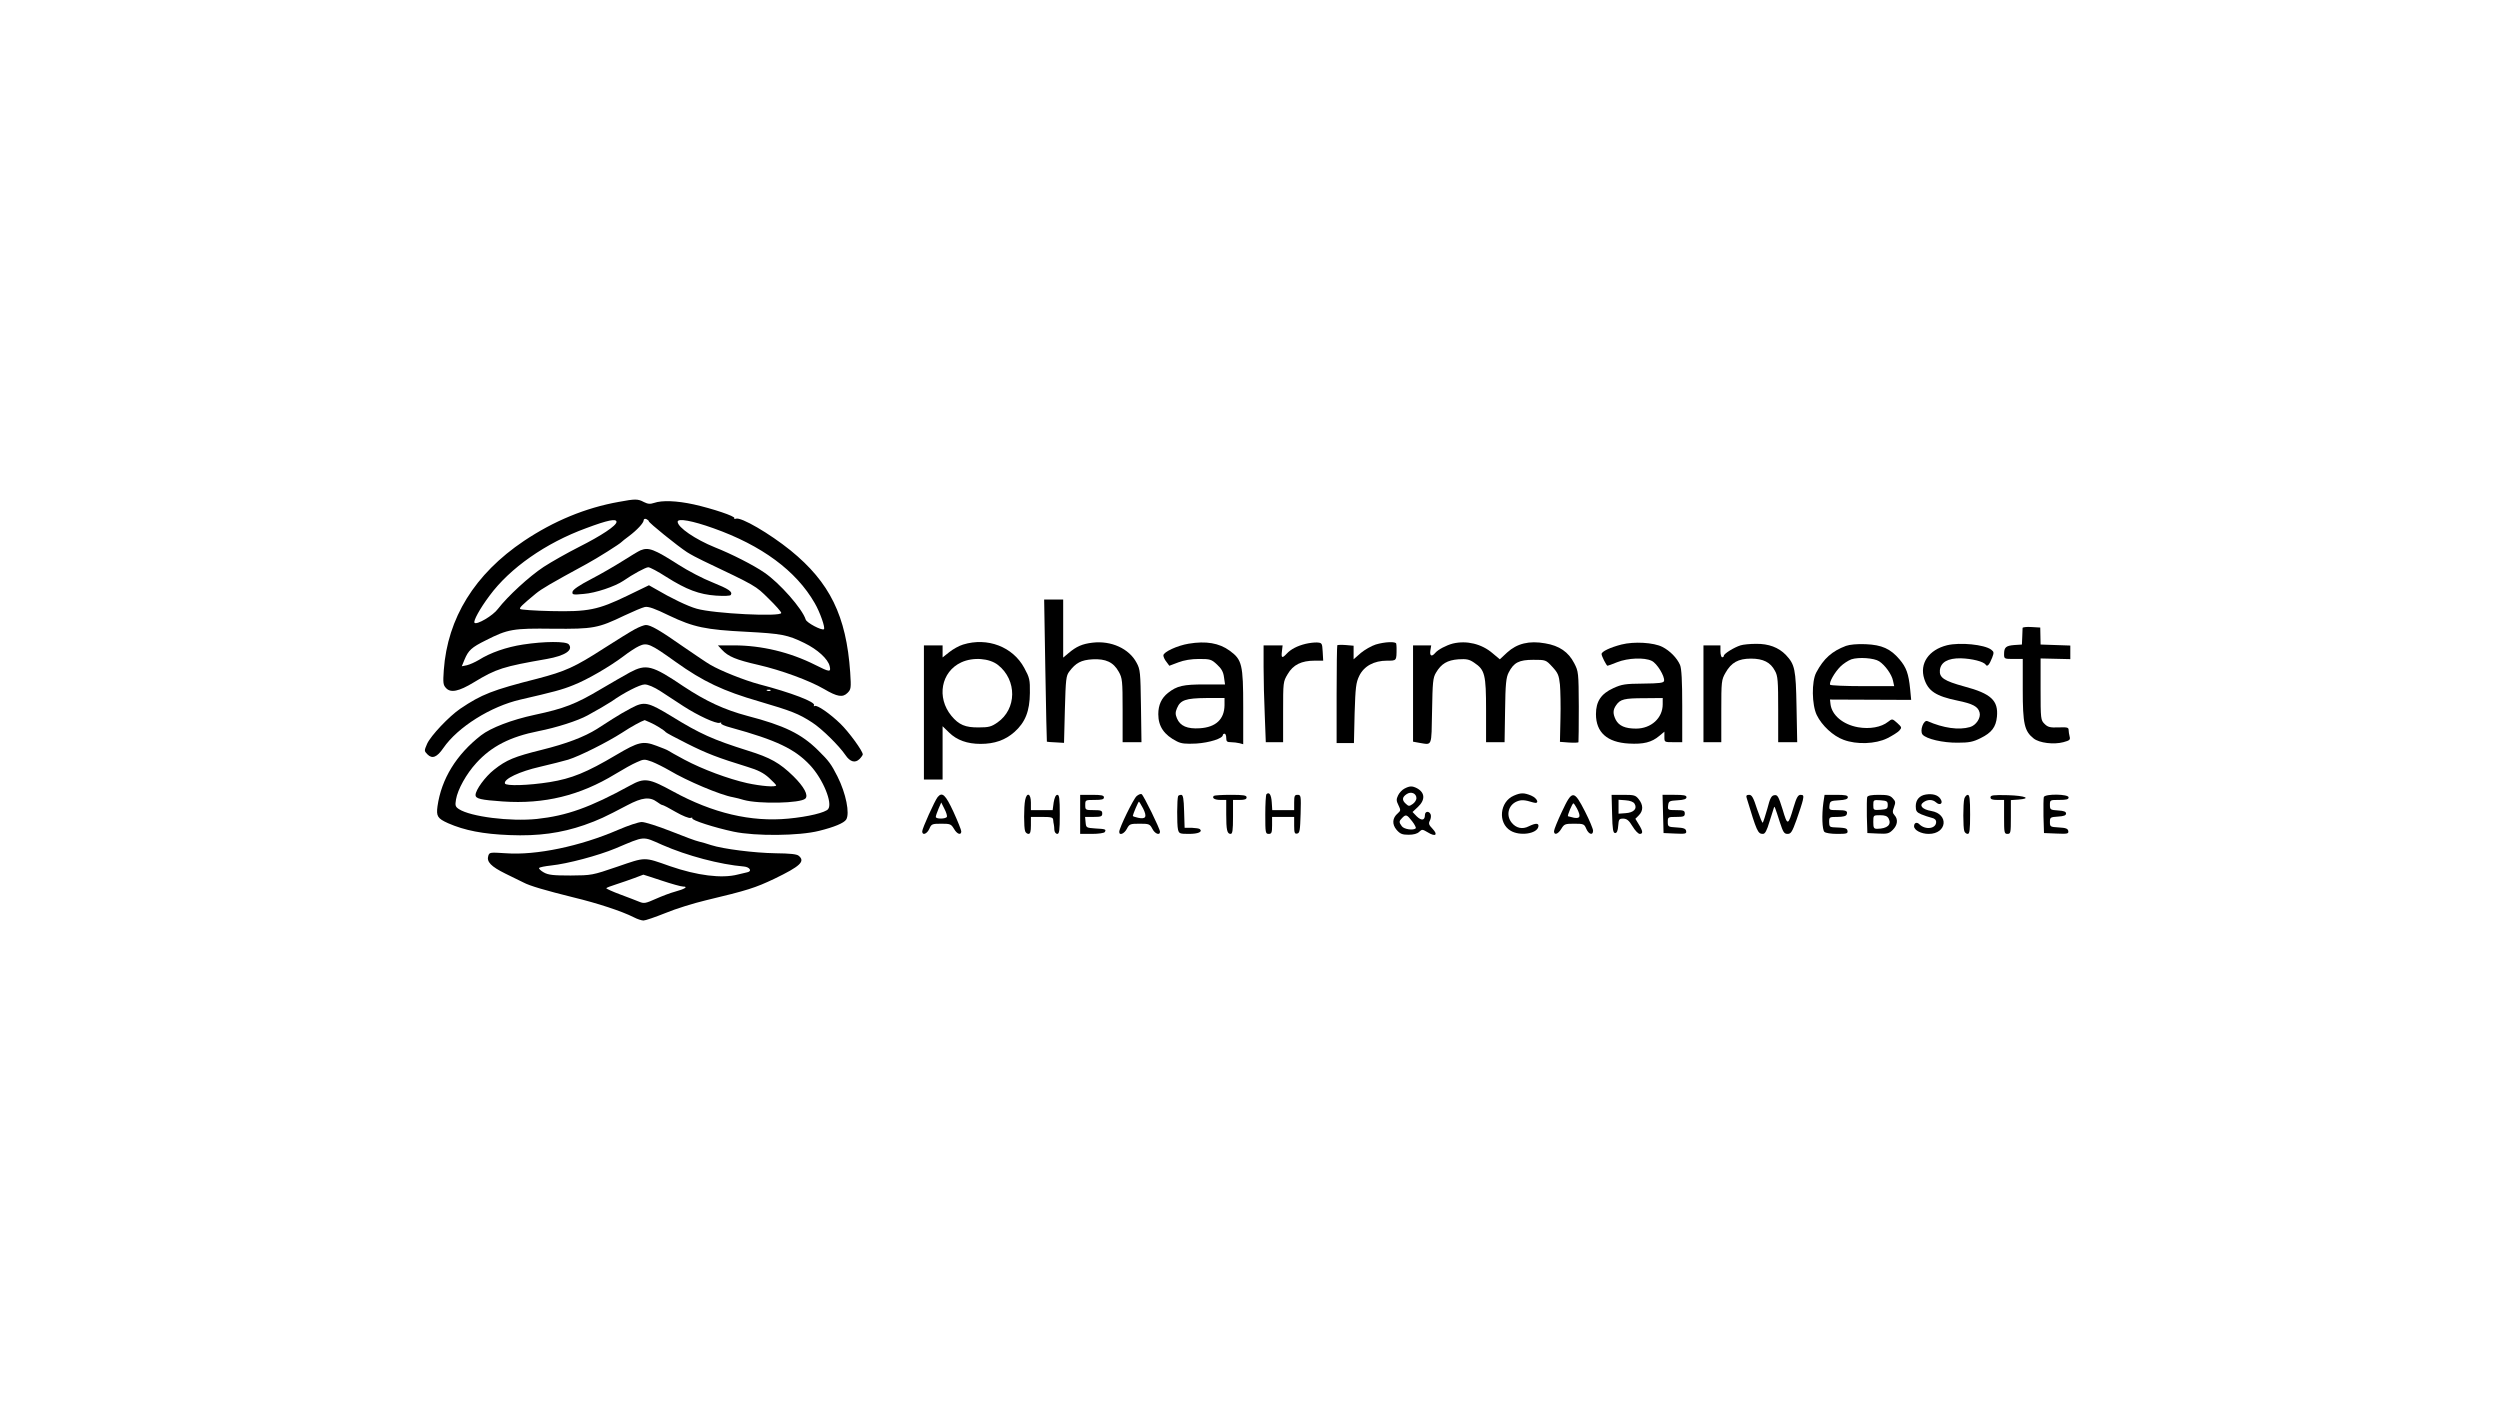 <?xml version="1.0" standalone="no"?>
<!DOCTYPE svg PUBLIC "-//W3C//DTD SVG 20010904//EN"
 "http://www.w3.org/TR/2001/REC-SVG-20010904/DTD/svg10.dtd">
<svg version="1.0" xmlns="http://www.w3.org/2000/svg"
 width="1472pt" height="832pt" viewBox="0 0 1472 832"
 preserveAspectRatio="xMidYMid meet">

<g transform="translate(0,832) scale(0.1,-0.1)"
fill="#000000" stroke="none">
<path d="M3644 5365 c-197 -35 -384 -113 -559 -230 -290 -195 -450 -454 -472
-761 -5 -74 -4 -87 13 -105 27 -30 75 -21 165 34 132 80 171 92 429 137 107
19 157 52 129 86 -15 19 -145 18 -269 -1 -98 -15 -193 -48 -261 -91 -22 -13
-53 -27 -70 -31 l-30 -6 16 39 c23 55 41 72 126 114 130 66 160 71 395 68 238
-2 265 3 421 78 51 24 105 47 120 50 21 4 58 -9 144 -51 143 -68 214 -83 454
-95 207 -11 243 -18 341 -66 78 -38 139 -94 149 -136 9 -37 0 -36 -85 7 -149
75 -316 115 -479 115 l-94 0 24 -26 c37 -40 83 -59 214 -89 135 -31 301 -92
387 -142 78 -46 110 -51 138 -23 21 21 22 28 16 121 -23 333 -120 530 -351
718 -124 100 -292 198 -322 187 -8 -3 -12 -2 -9 3 7 11 -128 56 -239 81 -101
22 -187 25 -233 9 -24 -8 -37 -7 -61 5 -35 19 -51 19 -147 1z m176 -114 c0 -9
171 -147 225 -182 22 -14 65 -37 95 -51 315 -150 308 -146 385 -222 41 -40 75
-78 75 -85 0 -24 -399 -4 -498 25 -51 14 -151 62 -244 117 l-37 21 -128 -62
c-172 -83 -229 -95 -450 -90 -95 2 -176 8 -180 12 -7 7 11 24 92 91 36 29 83
57 300 175 61 33 196 118 205 129 3 3 22 19 43 34 48 36 87 78 87 94 0 7 7 10
15 7 8 -4 15 -9 15 -13z m-190 -4 c0 -22 -89 -81 -220 -147 -69 -35 -163 -88
-209 -118 -85 -56 -211 -172 -269 -247 -29 -40 -125 -96 -138 -82 -9 9 31 83
88 159 120 163 331 311 569 398 128 48 179 58 179 37z m570 -37 c285 -101 488
-251 597 -441 31 -53 64 -147 54 -154 -14 -8 -101 38 -107 57 -20 64 -154 216
-244 277 -62 43 -194 110 -290 148 -116 47 -220 118 -220 151 0 22 87 6 210
-38z"/>
<path d="M3772 5080 c-12 -5 -59 -33 -104 -62 -46 -29 -130 -78 -188 -108 -69
-36 -106 -61 -109 -74 -3 -18 2 -19 66 -13 69 5 184 44 233 77 56 39 132 80
147 80 10 0 57 -25 105 -56 120 -76 195 -104 294 -111 46 -3 84 -2 87 4 12 19
-12 35 -108 74 -54 21 -144 68 -200 104 -144 92 -176 104 -223 85z"/>
<path d="M6155 4373 c4 -230 8 -419 9 -420 0 -1 24 -3 51 -4 l50 -3 5 196 c5
179 7 199 26 224 38 51 70 68 137 72 78 4 123 -17 154 -73 21 -37 23 -52 23
-227 l0 -188 56 0 55 0 -3 213 c-3 198 -4 215 -26 255 -44 83 -149 131 -259
118 -60 -7 -95 -22 -142 -62 l-31 -26 0 171 0 171 -56 0 -56 0 7 -417z"/>
<path d="M3738 4615 c-26 -14 -107 -64 -180 -111 -175 -113 -230 -137 -394
-180 -264 -67 -328 -92 -454 -177 -66 -45 -173 -158 -195 -206 -18 -42 -18
-42 2 -63 28 -28 56 -17 93 37 85 124 280 246 455 286 195 45 245 58 311 85
80 31 214 109 295 170 31 24 72 51 92 60 47 22 66 14 215 -93 162 -116 281
-172 492 -233 190 -56 232 -72 312 -124 55 -35 159 -137 196 -192 27 -40 57
-49 83 -23 10 10 19 23 19 27 0 20 -81 131 -131 180 -64 62 -139 113 -152 105
-6 -3 -7 -1 -4 4 12 19 -135 75 -323 124 -86 23 -227 79 -288 115 -18 10 -90
59 -160 107 -137 96 -191 127 -219 127 -10 0 -39 -11 -65 -25z m799 -361 c-3
-3 -12 -4 -19 -1 -8 3 -5 6 6 6 11 1 17 -2 13 -5z"/>
<path d="M11909 4623 c0 -4 -1 -28 -2 -53 l-2 -45 -45 -3 c-49 -4 -60 -13 -60
-54 0 -27 2 -28 55 -28 l55 0 0 -182 c0 -201 10 -243 64 -286 34 -27 119 -37
175 -22 37 10 42 14 37 33 -3 12 -6 30 -6 39 0 15 -9 17 -60 15 -50 -2 -63 2
-82 21 -22 22 -23 28 -23 204 l0 181 88 -2 87 -2 0 40 0 40 -87 3 -88 3 -1 50
-1 50 -51 3 c-29 2 -52 -1 -53 -5z"/>
<path d="M5671 4525 c-24 -7 -61 -28 -82 -45 l-39 -31 0 36 0 35 -55 0 -55 0
0 -395 0 -395 55 0 55 0 0 157 0 157 38 -37 c46 -45 107 -67 186 -67 81 0 145
22 199 70 64 57 90 123 91 230 1 78 -2 90 -33 147 -67 125 -217 182 -360 138z
m206 -121 c112 -89 110 -259 -4 -338 -36 -25 -51 -29 -110 -29 -79 -1 -117 15
-161 68 -89 108 -61 260 58 315 69 32 166 25 217 -16z"/>
<path d="M6999 4530 c-67 -11 -149 -49 -149 -69 0 -9 8 -26 18 -38 l17 -23 53
20 c34 13 76 20 122 20 65 0 73 -2 106 -33 26 -24 37 -43 41 -75 l6 -42 -120
0 c-126 0 -163 -8 -216 -50 -38 -30 -57 -71 -57 -125 0 -72 34 -122 109 -160
27 -14 52 -16 115 -13 77 5 156 30 156 50 0 4 5 8 10 8 6 0 10 -11 10 -25 0
-21 5 -25 28 -25 15 0 37 -3 50 -6 l22 -6 0 218 c0 252 -7 280 -80 333 -62 45
-139 58 -241 41z m211 -362 c-1 -83 -51 -130 -145 -136 -74 -5 -116 13 -135
58 -10 24 -10 36 0 60 20 48 51 59 173 60 l107 0 0 -42z"/>
<path d="M7687 4529 c-49 -12 -87 -32 -111 -58 -27 -29 -33 -26 -28 14 l4 35
-56 0 -56 0 0 -127 c0 -71 3 -199 7 -285 l6 -158 51 0 51 0 0 178 c0 175 0
178 27 223 32 55 81 79 159 79 l50 0 -3 53 c-3 50 -4 52 -33 54 -16 1 -47 -3
-68 -8z"/>
<path d="M8100 4525 c-25 -8 -65 -31 -88 -50 l-42 -37 0 40 0 40 -46 4 c-25 2
-47 1 -50 -1 -2 -2 -4 -133 -4 -290 l0 -286 51 0 51 0 4 175 c5 154 8 180 27
220 28 58 87 90 164 90 57 0 56 -2 56 75 0 8 -1 20 -2 25 -2 14 -68 11 -121
-5z"/>
<path d="M8555 4531 c-39 -10 -88 -36 -104 -55 -21 -25 -34 -19 -29 14 l5 30
-54 0 -53 0 0 -284 0 -283 38 -7 c76 -12 70 -27 74 187 3 170 5 196 23 226 31
53 67 74 132 79 48 3 64 0 93 -20 63 -42 70 -69 70 -280 l0 -188 54 0 55 0 3
188 c2 155 6 193 21 222 30 59 61 75 145 75 73 0 74 0 112 -41 33 -36 39 -49
45 -105 3 -35 5 -126 3 -201 l-3 -136 53 -4 c30 -2 55 -1 56 2 1 3 2 97 2 210
-1 200 -2 207 -27 255 -34 66 -87 103 -171 117 -94 17 -166 -1 -224 -54 l-43
-40 -43 36 c-64 55 -152 76 -233 57z"/>
<path d="M9547 4525 c-66 -17 -117 -41 -117 -56 0 -12 29 -69 35 -69 2 0 28 9
57 21 63 25 160 29 203 8 31 -14 78 -91 73 -118 -2 -12 -27 -15 -123 -16 -106
-1 -126 -4 -176 -27 -72 -33 -102 -78 -102 -153 0 -107 66 -166 193 -173 87
-5 135 7 180 45 l30 25 0 -31 c0 -31 0 -31 53 -31 l52 0 0 213 c0 150 -4 221
-13 242 -18 41 -59 83 -104 106 -51 26 -166 33 -241 14z m243 -352 c0 -81 -68
-143 -157 -143 -64 0 -100 16 -119 51 -18 36 -18 59 2 87 24 35 48 41 167 41
l107 1 0 -37z"/>
<path d="M10248 4520 c-36 -11 -98 -49 -98 -61 0 -5 -4 -9 -10 -9 -5 0 -10 16
-10 35 l0 35 -50 0 -50 0 0 -285 0 -285 53 0 52 0 0 183 c0 176 1 184 25 226
34 60 75 83 150 83 72 0 115 -22 141 -72 17 -30 19 -59 19 -227 l0 -193 56 0
56 0 -4 208 c-4 224 -10 249 -63 306 -43 44 -101 66 -175 65 -36 0 -77 -4 -92
-9z"/>
<path d="M10869 4517 c-82 -31 -131 -74 -175 -157 -28 -53 -26 -190 3 -250 30
-62 97 -124 158 -146 77 -29 188 -25 257 9 30 15 62 35 71 45 16 18 15 20 -12
45 -29 26 -30 26 -54 7 -40 -32 -108 -44 -177 -32 -89 16 -154 71 -162 136
l-3 27 239 -1 239 -1 -6 63 c-9 92 -23 129 -63 176 -53 62 -103 85 -199 89
-51 2 -93 -2 -116 -10z m196 -91 c35 -23 74 -78 81 -114 l7 -32 -186 0 c-102
0 -188 4 -191 8 -8 13 26 73 60 107 17 17 46 36 65 43 43 14 134 8 164 -12z"/>
<path d="M11465 4521 c-109 -27 -164 -108 -135 -198 23 -72 69 -102 195 -128
92 -19 122 -35 131 -71 8 -31 -21 -75 -57 -85 -65 -19 -157 -6 -250 35 -23 10
-47 -57 -29 -79 22 -26 120 -49 207 -48 68 0 91 5 135 27 65 32 90 65 96 126
9 95 -34 136 -192 178 -120 33 -148 52 -144 96 5 47 47 71 123 70 66 -2 135
-19 147 -38 9 -14 21 -1 38 42 11 29 11 34 -6 47 -40 30 -183 44 -259 26z"/>
<path d="M3709 4361 c-30 -16 -107 -61 -172 -99 -146 -87 -215 -114 -389 -151
-135 -29 -258 -76 -316 -121 -145 -113 -233 -256 -256 -417 -8 -59 0 -72 62
-100 98 -43 207 -64 362 -70 170 -7 304 12 440 59 87 31 117 45 254 117 87 46
132 51 175 19 13 -10 27 -18 31 -18 5 0 40 -18 79 -41 40 -23 78 -38 87 -35 8
3 13 2 10 -2 -6 -11 131 -55 244 -79 128 -27 385 -25 503 5 89 22 146 46 159
66 23 35 -1 155 -51 254 -37 73 -50 91 -114 154 -98 97 -198 146 -417 203
-135 36 -243 86 -376 174 -185 125 -219 133 -315 82z m182 -112 c35 -23 95
-62 133 -87 85 -55 193 -105 213 -98 8 3 12 2 9 -3 -3 -5 22 -16 57 -25 269
-74 378 -126 468 -223 75 -81 133 -222 105 -257 -15 -20 -117 -45 -234 -56
-220 -21 -445 32 -679 160 -143 78 -168 82 -253 35 -237 -130 -373 -178 -549
-197 -157 -16 -390 13 -459 58 -21 14 -23 21 -17 57 10 59 61 151 120 215 89
98 199 154 365 187 107 21 232 61 290 93 25 14 61 34 80 45 19 11 47 28 61 37
70 50 167 100 195 100 19 0 55 -15 95 -41z"/>
<path d="M3717 4151 c-31 -16 -81 -45 -110 -64 -28 -18 -70 -45 -92 -59 -75
-47 -180 -87 -325 -123 -161 -40 -208 -59 -281 -117 -52 -41 -109 -119 -109
-149 0 -22 31 -29 160 -38 245 -17 455 35 662 161 46 28 103 60 127 70 42 19
45 19 90 3 25 -10 71 -33 102 -51 104 -62 300 -145 375 -158 16 -3 44 -10 63
-16 89 -25 335 -20 363 8 19 19 -7 69 -71 132 -80 78 -135 109 -267 150 -206
65 -282 99 -449 202 -140 85 -161 90 -238 49z m109 -84 c31 -13 86 -47 94 -58
3 -4 59 -34 125 -67 117 -59 183 -84 355 -137 63 -19 96 -36 128 -65 23 -21
42 -41 42 -44 0 -12 -88 -5 -171 13 -111 25 -262 81 -369 138 -47 25 -89 49
-95 53 -5 4 -37 17 -70 29 -79 30 -106 23 -235 -53 -177 -105 -264 -140 -393
-161 -126 -20 -259 -24 -264 -8 -9 26 87 71 206 98 64 15 139 34 166 42 68 21
231 103 318 159 56 37 112 67 133 74 1 0 15 -6 30 -13z"/>
<path d="M8270 3677 c-14 -7 -31 -25 -38 -40 -11 -23 -11 -32 2 -58 14 -29 14
-32 -4 -48 -32 -27 -35 -64 -7 -97 21 -24 33 -29 71 -29 29 0 51 6 62 17 17
16 19 16 51 -3 45 -28 62 -15 28 21 -22 23 -25 31 -16 48 6 11 8 28 5 36 -9
23 -34 20 -34 -3 0 -32 -20 -35 -48 -8 l-25 26 31 29 c45 42 43 85 -5 111 -28
14 -42 14 -73 -2z m70 -57 c0 -10 -10 -26 -22 -34 -20 -14 -24 -14 -40 1 -24
21 -23 39 4 57 26 18 58 5 58 -24z m-25 -136 c15 -19 24 -38 21 -41 -14 -14
-69 -6 -82 12 -18 24 -17 30 2 49 22 23 28 20 59 -20z"/>
<path d="M6692 3632 c-19 -17 -102 -187 -102 -210 0 -24 30 -11 45 18 15 28
19 30 75 30 56 0 60 -2 75 -30 15 -30 45 -41 45 -17 0 17 -96 213 -108 221 -5
3 -19 -2 -30 -12z m39 -73 c24 -49 16 -64 -30 -54 -17 4 -31 8 -31 11 0 8 32
84 36 84 2 0 13 -19 25 -41z"/>
<path d="M7457 3644 c-4 -4 -7 -58 -7 -121 0 -106 1 -113 20 -113 17 0 20 7
20 50 l0 50 65 0 65 0 0 -51 c0 -43 3 -50 18 -47 15 3 17 18 20 116 3 107 2
112 -18 112 -17 0 -20 -6 -20 -45 l0 -45 -64 0 -65 0 -3 47 c-3 44 -15 62 -31
47z"/>
<path d="M8913 3635 c-83 -36 -95 -160 -19 -206 54 -33 156 -19 164 24 4 21
-15 22 -56 2 -38 -20 -76 -11 -102 22 -34 43 -19 103 31 124 27 11 45 10 97
-6 38 -12 27 24 -13 41 -42 17 -61 17 -102 -1z"/>
<path d="M11340 3642 c-38 -6 -60 -31 -60 -69 0 -28 5 -36 33 -48 17 -7 44
-16 60 -20 18 -4 27 -12 27 -25 0 -40 -63 -48 -98 -14 -15 16 -32 10 -32 -11
0 -23 42 -45 86 -45 108 0 121 117 15 135 -52 9 -73 32 -46 51 24 18 54 18 74
0 24 -22 45 -6 26 21 -15 22 -45 31 -85 25z"/>
<path d="M5521 3627 c-17 -21 -91 -185 -91 -202 0 -26 28 -16 42 15 12 28 16
30 70 30 53 0 58 -2 75 -30 18 -32 43 -40 43 -15 0 8 -21 60 -46 115 -47 101
-66 119 -93 87z m54 -117 c-8 -13 -65 -13 -65 0 0 6 7 27 16 48 l16 37 19 -38
c11 -21 17 -42 14 -47z"/>
<path d="M6036 3609 c-8 -40 -8 -162 0 -183 3 -9 12 -16 20 -16 10 0 14 14 14
50 l0 50 65 0 c55 0 65 -3 66 -17 1 -10 2 -22 4 -28 1 -5 3 -20 3 -32 1 -13 9
-23 17 -23 12 0 15 19 15 115 0 93 -3 115 -14 115 -10 0 -17 -16 -22 -45 l-6
-45 -64 0 -64 0 0 45 c0 53 -24 63 -34 14z"/>
<path d="M6360 3525 l0 -115 69 0 c39 0 73 5 76 11 10 16 4 18 -55 21 -54 4
-55 4 -58 36 l-3 32 50 0 c44 0 51 3 51 20 0 17 -7 20 -50 20 -49 0 -50 1 -50
30 0 30 1 30 55 30 42 0 55 3 55 15 0 12 -14 15 -70 15 l-70 0 0 -115z"/>
<path d="M6937 3633 c-7 -13 -8 -169 -1 -197 6 -24 10 -26 64 -26 55 0 82 12
65 28 -4 4 -25 7 -48 8 l-42 0 -3 97 c-2 75 -6 97 -17 97 -7 0 -16 -3 -18 -7z"/>
<path d="M7147 3634 c-13 -13 5 -24 39 -24 l34 0 0 -84 c0 -93 5 -116 26 -116
11 0 14 21 14 100 l0 100 40 0 c29 0 40 4 40 15 0 12 -17 15 -93 15 -52 0 -97
-3 -100 -6z"/>
<path d="M9197 3542 c-26 -55 -47 -107 -47 -116 0 -26 24 -18 43 14 17 28 22
30 76 30 56 0 59 -2 71 -30 14 -33 40 -41 40 -11 0 10 -21 61 -47 112 -66 129
-76 129 -136 1z m88 18 c24 -47 20 -61 -17 -55 -18 4 -34 8 -36 9 -4 5 26 76
32 76 3 0 12 -13 21 -30z"/>
<path d="M9492 3528 c2 -93 6 -113 18 -113 10 0 16 13 18 43 3 38 5 42 30 42
21 -1 33 -10 54 -45 15 -25 34 -45 43 -45 20 0 19 16 -6 56 l-20 33 20 20 c27
27 27 61 0 95 -19 24 -27 26 -90 26 l-70 0 3 -112z m132 60 c18 -29 -4 -53
-53 -56 l-41 -3 0 41 0 41 41 -3 c27 -2 46 -9 53 -20z"/>
<path d="M9792 3528 l3 -113 68 -3 c62 -3 68 -1 65 15 -2 14 -15 19 -56 21
-50 3 -52 4 -52 33 0 28 1 29 50 29 43 0 50 3 50 20 0 17 -7 20 -51 20 -49 0
-50 1 -47 28 3 25 7 27 56 30 37 2 52 7 52 18 0 11 -16 14 -70 14 l-71 0 3
-112z"/>
<path d="M10284 3623 c60 -198 66 -213 96 -213 13 0 23 19 39 73 13 39 24 77
26 82 3 11 5 7 35 -87 19 -58 25 -68 45 -68 20 0 27 11 53 83 16 45 33 97 37
115 6 27 4 32 -13 32 -15 0 -24 -15 -41 -72 -33 -111 -36 -112 -65 -14 -24 77
-30 87 -48 84 -18 -2 -26 -17 -42 -80 -12 -42 -24 -79 -27 -82 -3 -3 -17 33
-33 79 -22 69 -31 85 -47 85 -15 0 -19 -5 -15 -17z"/>
<path d="M10736 3594 c-10 -74 -7 -159 6 -172 7 -7 39 -12 76 -12 55 0 63 2
60 18 -3 16 -10 18 -85 21 -19 1 -23 7 -23 31 0 29 1 30 49 30 33 0 51 5 54
14 8 21 -2 26 -55 26 -48 0 -49 1 -46 28 3 25 7 27 56 30 37 2 52 7 52 18 0
11 -15 14 -69 14 l-68 0 -7 -46z"/>
<path d="M10994 3627 c-2 -7 -3 -58 -2 -113 l3 -99 62 -3 c56 -3 66 0 88 22
28 28 32 62 10 86 -12 13 -13 22 -3 48 10 27 9 34 -7 51 -15 17 -30 21 -82 21
-43 0 -65 -4 -69 -13z m121 -47 c0 -22 -5 -25 -42 -28 -42 -3 -43 -2 -43 28 0
30 1 31 43 28 37 -3 42 -6 42 -28z m5 -79 c19 -37 -7 -60 -67 -61 -20 0 -23 5
-23 40 0 40 0 40 40 40 29 0 42 -5 50 -19z"/>
<path d="M11566 3618 c-8 -30 -8 -172 0 -192 3 -9 12 -16 20 -16 11 0 14 23
14 115 0 91 -3 115 -14 115 -7 0 -16 -10 -20 -22z"/>
<path d="M11720 3625 c0 -11 11 -15 40 -15 l40 0 0 -100 c0 -93 1 -100 20
-100 19 0 20 7 20 99 l0 100 43 3 c82 6 42 23 -60 26 -87 2 -103 0 -103 -13z"/>
<path d="M12034 3627 c-2 -7 -3 -58 -2 -113 l3 -99 73 -3 c66 -3 73 -1 70 15
-2 14 -15 19 -56 21 -50 3 -52 4 -52 32 0 27 2 29 48 32 34 2 47 7 47 18 0 11
-13 16 -47 18 -46 3 -48 5 -48 33 0 29 1 29 55 29 42 0 55 3 55 15 0 20 -138
22 -146 2z"/>
<path d="M3640 3434 c-224 -97 -483 -151 -661 -138 -94 6 -97 6 -104 -15 -11
-35 16 -63 101 -105 44 -21 91 -44 106 -52 37 -20 130 -47 295 -88 141 -34
284 -81 355 -117 21 -11 46 -19 57 -19 11 0 69 20 129 44 60 25 167 58 238 75
247 59 290 73 404 127 151 73 183 102 143 135 -11 10 -51 14 -137 15 -126 2
-307 25 -379 48 -23 8 -55 17 -72 21 -16 3 -91 31 -166 61 -76 30 -152 54
-170 54 -19 0 -81 -21 -139 -46z m260 -89 c146 -64 339 -115 480 -127 35 -3
50 -28 20 -34 -8 -2 -33 -8 -55 -13 -95 -25 -241 -6 -400 49 -156 55 -141 55
-310 -3 -149 -51 -151 -51 -275 -52 -102 0 -131 3 -158 18 -18 10 -30 22 -28
26 3 5 35 11 71 15 96 10 277 58 380 101 176 74 155 73 275 20z m-4 -210 c57
-19 114 -35 126 -35 33 0 9 -15 -47 -30 -27 -7 -79 -27 -115 -43 -58 -26 -68
-28 -95 -17 -16 7 -67 26 -112 43 -46 17 -83 34 -83 37 0 3 26 13 58 23 31 10
80 27 107 37 28 11 51 19 53 20 2 0 50 -16 108 -35z"/>
</g>
</svg>
